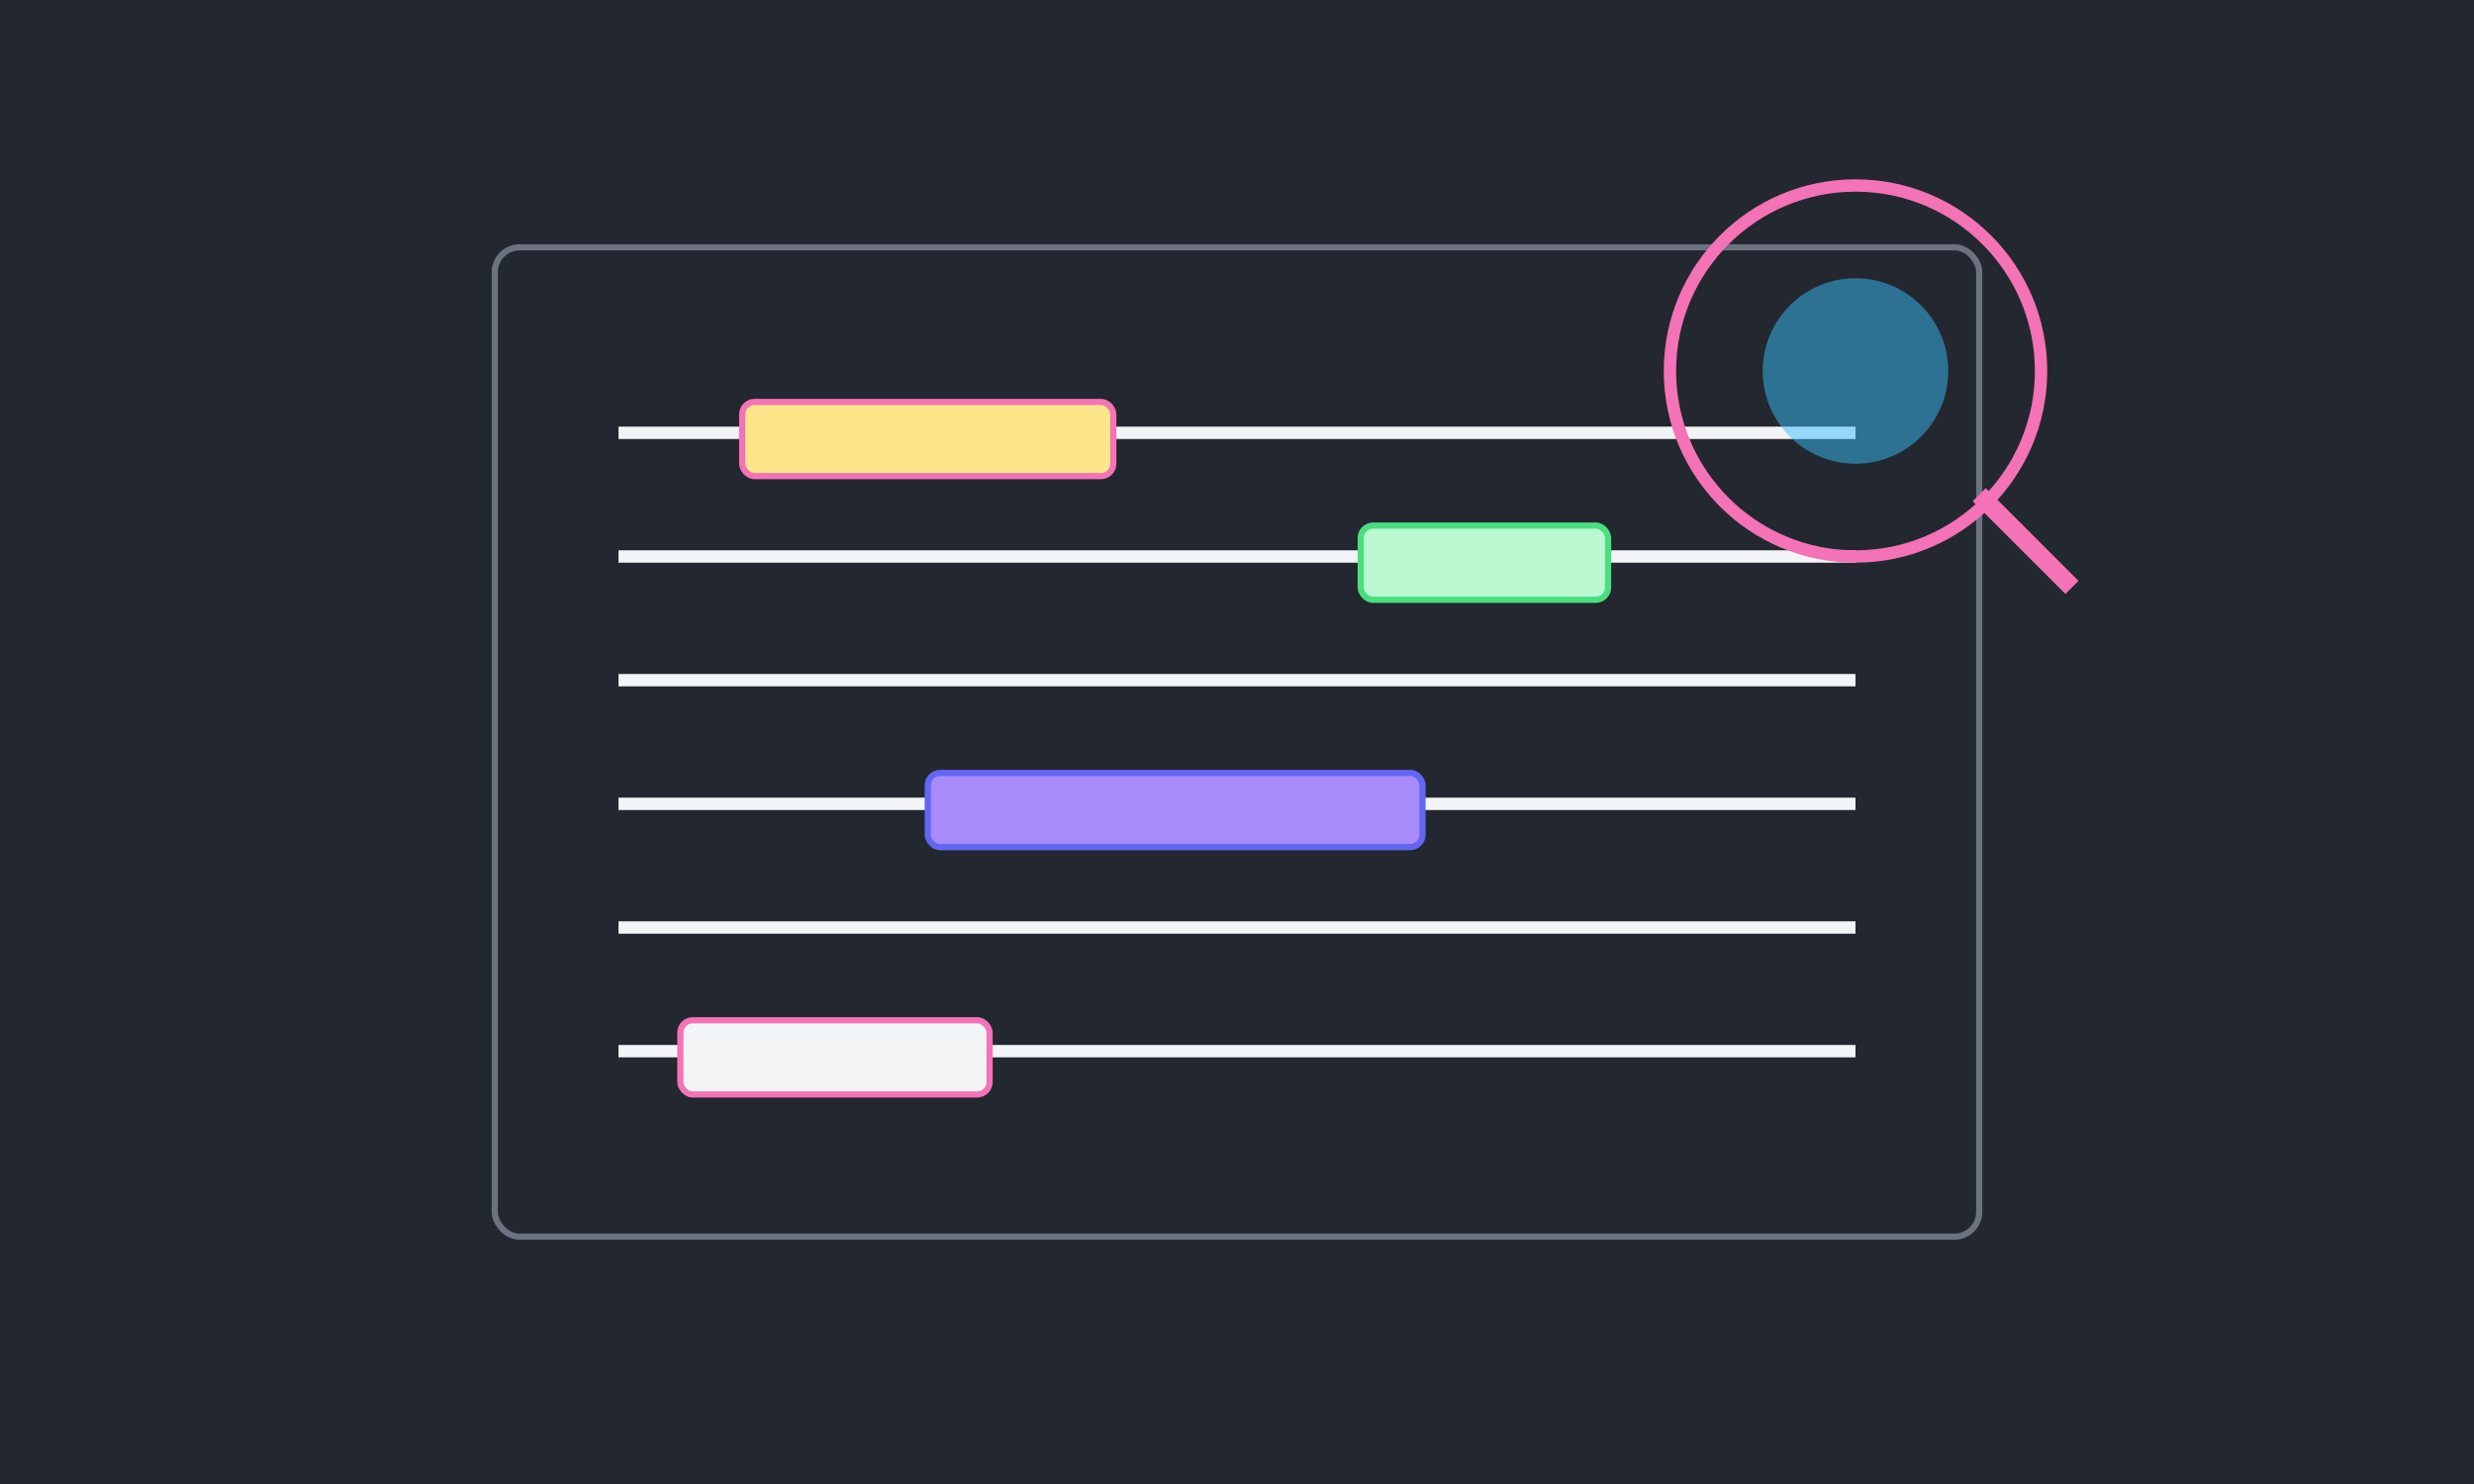 <svg width="400" height="240" viewBox="0 0 400 240" xmlns="http://www.w3.org/2000/svg">
    <rect width="400" height="240" fill="#23272f"/>
    <rect x="80" y="40" width="240" height="160" rx="4" fill="#23272f" stroke="#6b7280" stroke-width="1"/>
  
  <!-- Document lines -->
    <line x1="100" y1="70" x2="300" y2="70" stroke="#f3f4f6" stroke-width="2"/>
    <line x1="100" y1="90" x2="300" y2="90" stroke="#f3f4f6" stroke-width="2"/>
    <line x1="100" y1="110" x2="300" y2="110" stroke="#f3f4f6" stroke-width="2"/>
    <line x1="100" y1="130" x2="300" y2="130" stroke="#f3f4f6" stroke-width="2"/>
    <line x1="100" y1="150" x2="300" y2="150" stroke="#f3f4f6" stroke-width="2"/>
    <line x1="100" y1="170" x2="300" y2="170" stroke="#f3f4f6" stroke-width="2"/>
  
  <!-- Highlighted entities -->
    <rect x="120" y="65" width="60" height="12" rx="2" fill="#fde68a" stroke="#f472b6" stroke-width="1"/>
    <rect x="220" y="85" width="40" height="12" rx="2" fill="#bbf7d0" stroke="#4ade80" stroke-width="1"/>
    <rect x="150" y="125" width="80" height="12" rx="2" fill="#a78bfa" stroke="#6366f1" stroke-width="1"/>
    <rect x="110" y="165" width="50" height="12" rx="2" fill="#f3f4f6" stroke="#f472b6" stroke-width="1"/>
  
  <!-- Magnifying glass -->
    <circle cx="300" cy="60" r="30" fill="none" stroke="#f472b6" stroke-width="2"/>
    <line x1="320" y1="80" x2="335" y2="95" stroke="#f472b6" stroke-width="3"/>
    <circle cx="300" cy="60" r="15" fill="#38bdf8" fill-opacity="0.5"/>
</svg> 